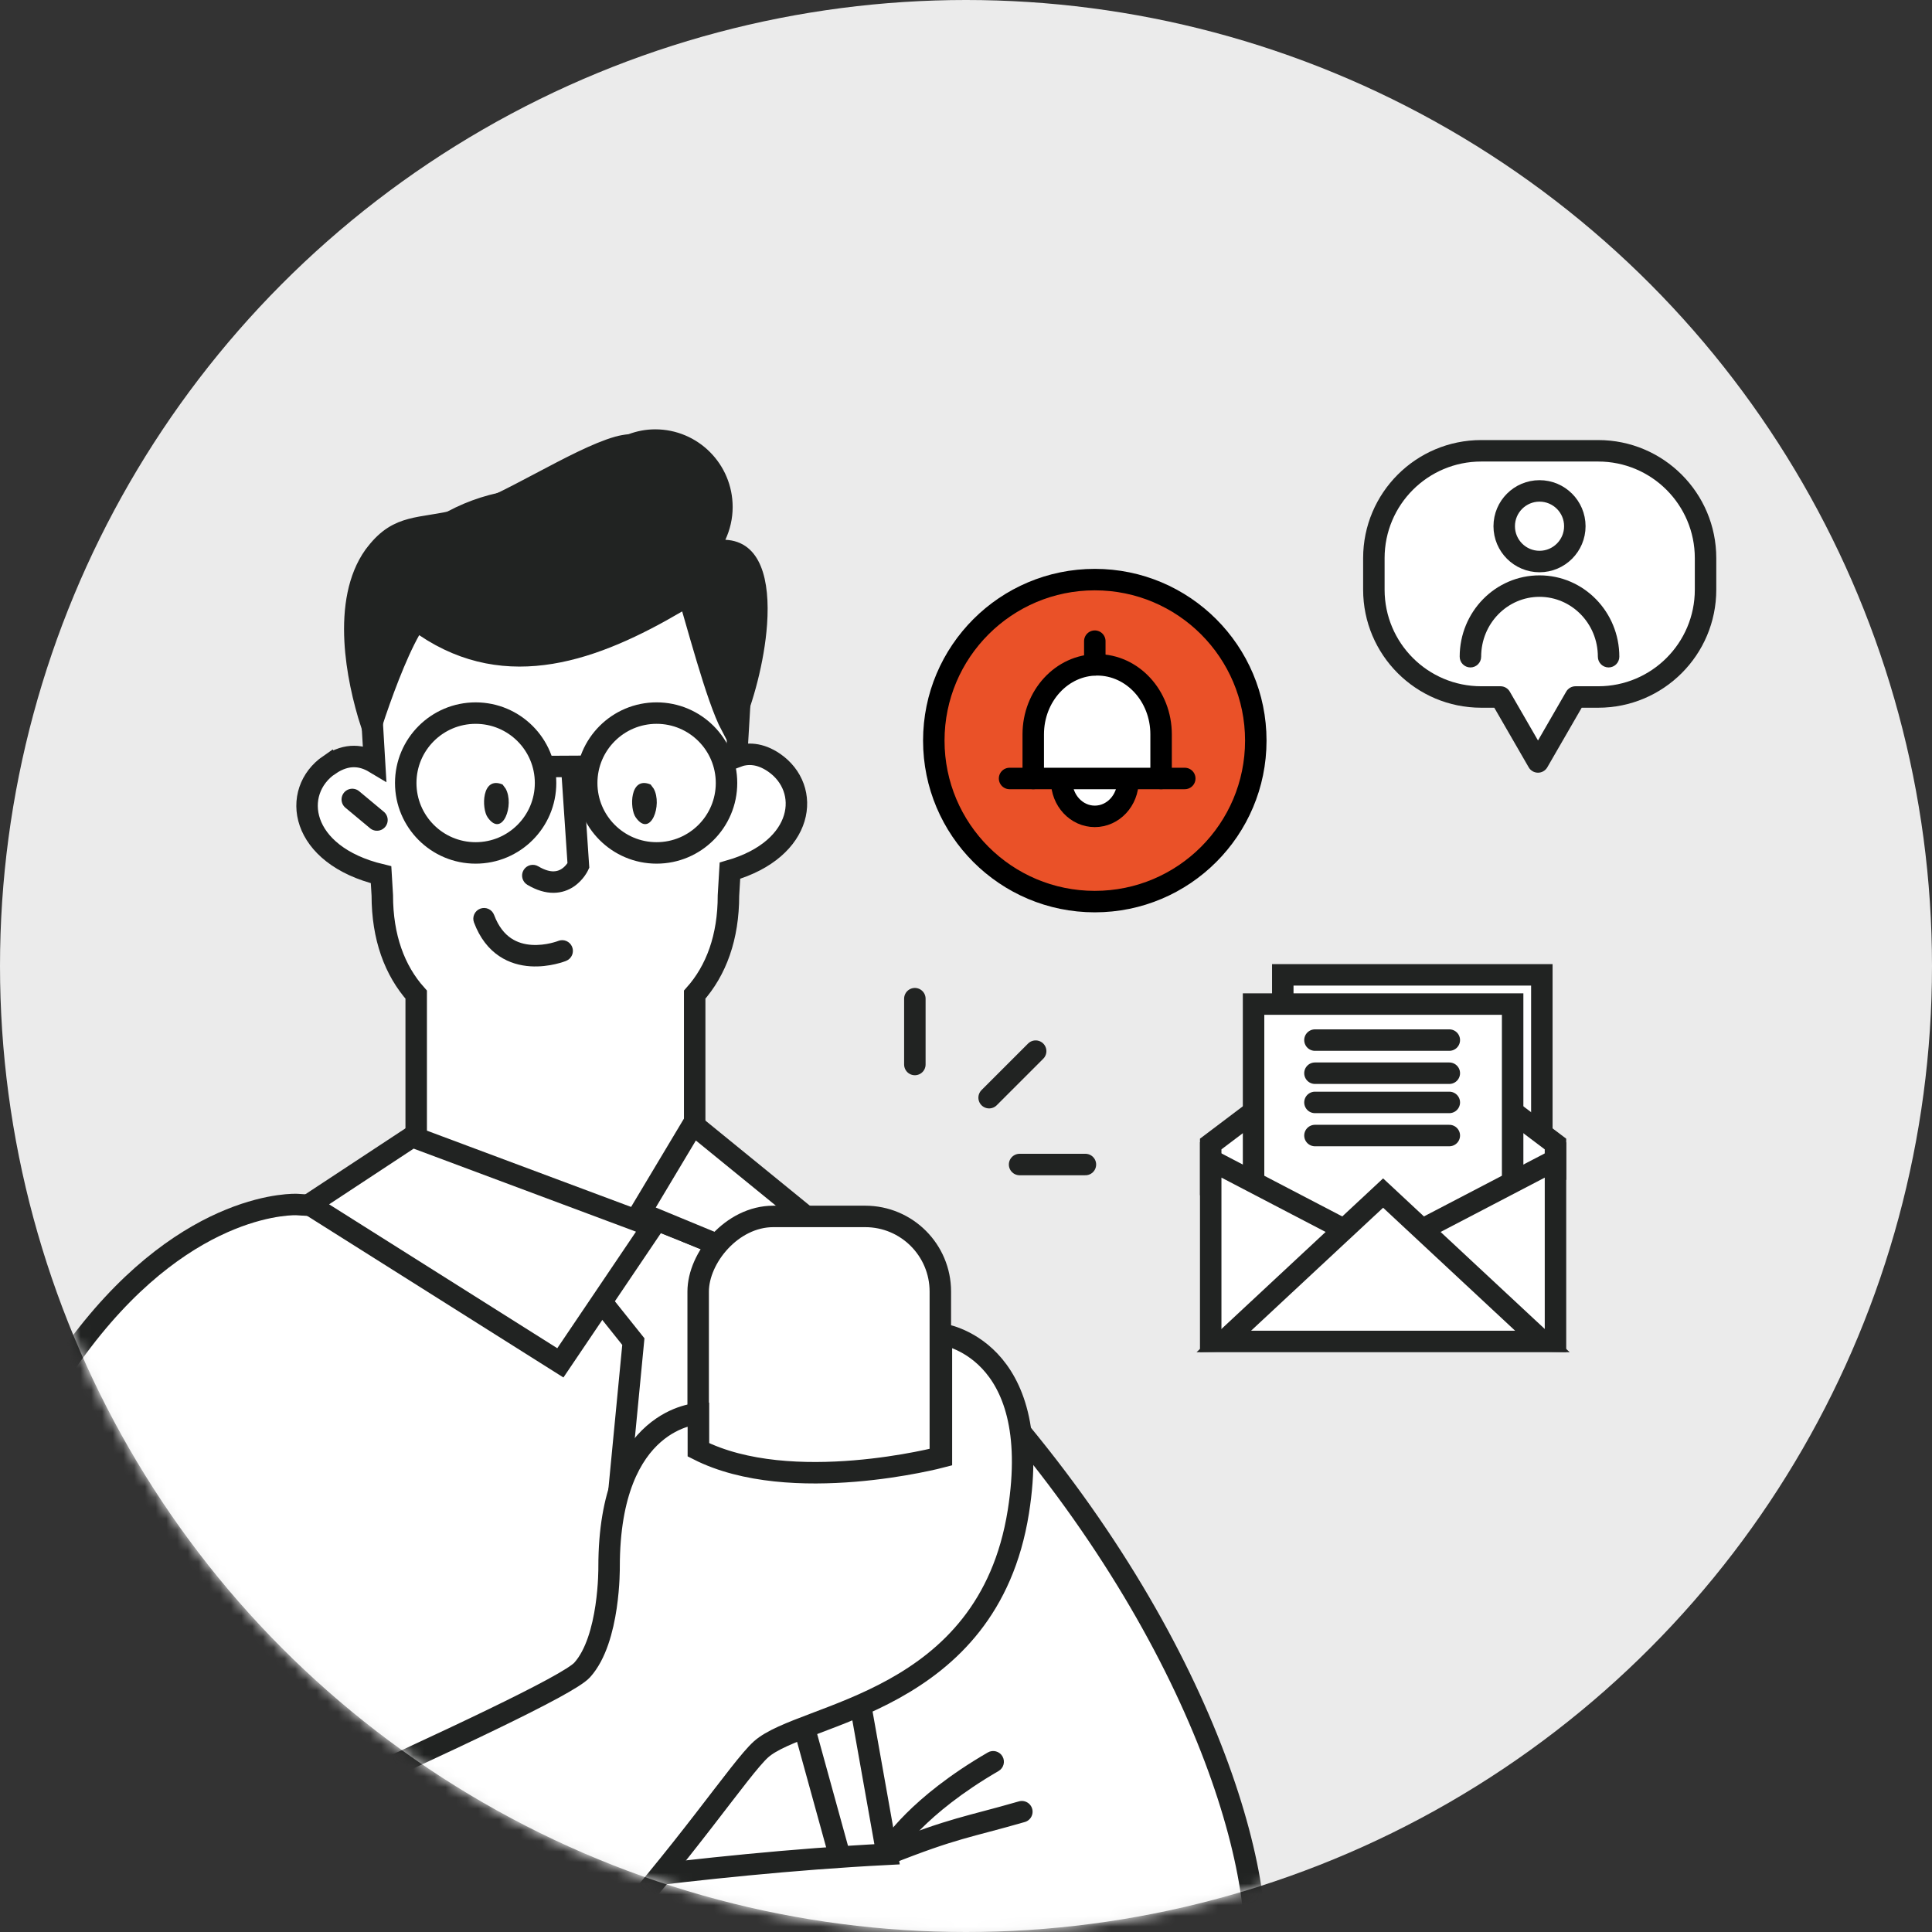 <svg width="180" height="180" viewBox="0 0 180 180" fill="none" xmlns="http://www.w3.org/2000/svg">
<rect x="0" y="0" width="180" height="180" fill="#333333" stroke="none"/>
<circle cx="90" cy="90" r="90" fill="#EBEBEB"/>
<mask id="mask0_2600_47795" style="mask-type:alpha" maskUnits="userSpaceOnUse" x="0" y="0" width="180" height="180">
<circle cx="90" cy="90" r="90" fill="#EBEBEB"/>
</mask>
<g mask="url(#mask0_2600_47795)">
<line x1="85.235" y1="93.045" x2="85.235" y2="99.177" stroke="#212322" stroke-width="2" stroke-linecap="round"/>
<line x1="96.49" y1="97.932" x2="92.154" y2="102.268" stroke="#212322" stroke-width="2" stroke-linecap="round"/>
<line x1="101.125" y1="108.496" x2="94.993" y2="108.496" stroke="#212322" stroke-width="2" stroke-linecap="round"/>
<path d="M100.08 220.078C100.08 220.078 97.781 138.276 77.55 115.424L27.666 112.223C27.666 112.223 -11.904 110.093 -13.539 220.078L100.08 220.078Z" fill="white" stroke="#212322" stroke-width="2" stroke-miterlimit="10"/>
<path d="M30.701 71.257C32.345 70.134 33.776 70.38 34.895 71.05L34.341 61.645C34.341 52.654 41.665 46.454 50.71 46.454L52.782 45.364C61.822 45.364 69.146 52.654 69.146 61.645L68.625 70.505C69.618 70.134 70.796 70.151 72.112 71.05C75.631 73.466 74.99 79.104 68.006 81.121L67.869 83.433C67.869 87.32 66.734 90.412 64.722 92.669L64.722 112.303C64.722 119.004 59.262 115.133 52.519 115.133L50.979 113.857C44.236 113.857 38.776 113.732 38.776 107.025L38.776 92.669C36.758 90.412 35.618 87.315 35.618 83.422L35.503 81.497C27.867 79.665 27.066 73.738 30.695 71.247L30.701 71.257Z" fill="white" stroke="#212322" stroke-width="2" stroke-miterlimit="10"/>
<path d="M54.294 71.397L50.825 71.416" stroke="#212322" stroke-width="2" stroke-linecap="round" stroke-linejoin="round"/>
<path d="M32.821 74.484L35.12 76.399" stroke="#212322" stroke-width="2" stroke-linecap="round" stroke-linejoin="round"/>
<path d="M46.825 73.091C44.864 72.261 44.847 75.342 45.439 76.159C46.819 78.115 47.952 74.974 47.107 73.472L46.825 73.091Z" fill="#212322"/>
<path d="M60.618 73.091C58.657 72.261 58.641 75.342 59.232 76.159C60.612 78.115 61.745 74.974 60.9 73.472L60.618 73.091Z" fill="#212322"/>
<path d="M35.058 51.538L34.853 51.802C33.387 53.867 32.924 56.692 33.085 59.728C33.229 62.432 33.864 65.192 34.607 67.494C35.509 64.74 36.859 61.044 38.183 58.687L38.715 57.739L39.615 58.348C47.291 63.537 55.387 60.602 63.051 56.102L64.162 55.449L64.518 56.688C64.574 56.882 64.63 57.076 64.685 57.27C65.486 60.058 66.271 62.793 67.022 64.928C67.419 66.059 67.794 66.983 68.14 67.641C69.2 65.198 70.227 61.475 70.467 58.125C70.611 56.109 70.459 54.354 69.952 53.127C69.704 52.526 69.386 52.089 69.011 51.796C68.645 51.51 68.172 51.319 67.532 51.289L66.048 51.218L66.673 49.87C67.046 49.064 67.26 48.174 67.26 47.237C67.26 43.788 64.477 41 61.047 41C60.298 41 59.583 41.14 58.908 41.391L58.788 41.435L58.661 41.448C58.282 41.487 57.92 41.553 57.589 41.645C55.655 42.194 53.056 43.568 50.328 45.01L50.297 45.027C47.662 46.42 44.891 47.886 42.788 48.439L42.787 48.439C41.887 48.675 41.057 48.811 40.315 48.93L40.23 48.944C39.51 49.059 38.895 49.157 38.311 49.314C37.168 49.619 36.143 50.146 35.058 51.538Z" fill="#212322" stroke="#212322" stroke-width="2"/>
<path d="M55.81 120.991L60.937 113.564L66.799 115.903L65.2 125.67L78.239 172.951L75.366 183.104L66.799 186.936L53.526 181.955L59.008 124.994L55.81 120.991Z" fill="white" stroke="#212322" stroke-width="2" stroke-miterlimit="10"/>
<path d="M52.284 71.7C52.247 71.149 52.663 70.672 53.215 70.635C53.766 70.598 54.242 71.015 54.279 71.566L52.284 71.7ZM53.888 80.646L54.885 80.579L54.903 80.833L54.796 81.064L53.888 80.646ZM49.13 82.434C48.655 82.151 48.499 81.537 48.782 81.063C49.065 80.588 49.678 80.433 50.153 80.715L49.13 82.434ZM54.279 71.566L54.885 80.579L52.89 80.713L52.284 71.7L54.279 71.566ZM53.888 80.646C54.796 81.064 54.796 81.064 54.796 81.065C54.796 81.065 54.795 81.066 54.795 81.066C54.795 81.067 54.794 81.067 54.794 81.068C54.793 81.07 54.792 81.072 54.791 81.074C54.789 81.078 54.787 81.083 54.785 81.088C54.779 81.099 54.773 81.113 54.764 81.129C54.748 81.16 54.727 81.202 54.699 81.251C54.643 81.349 54.563 81.48 54.456 81.628C54.245 81.919 53.913 82.3 53.441 82.613C52.96 82.932 52.336 83.177 51.576 83.182C50.82 83.187 50.002 82.953 49.13 82.434L50.153 80.715C50.779 81.088 51.242 81.184 51.563 81.182C51.88 81.18 52.13 81.082 52.336 80.946C52.551 80.804 52.719 80.618 52.836 80.456C52.892 80.377 52.933 80.31 52.958 80.267C52.97 80.245 52.978 80.23 52.981 80.223C52.983 80.219 52.984 80.218 52.983 80.219C52.983 80.219 52.983 80.22 52.982 80.222C52.982 80.222 52.981 80.223 52.981 80.224C52.981 80.225 52.98 80.225 52.98 80.226C52.98 80.226 52.98 80.227 52.98 80.227C52.979 80.227 52.979 80.228 53.888 80.646Z" fill="#212322"/>
<path d="M52.002 87.666C52.514 87.459 53.097 87.706 53.304 88.218C53.511 88.73 53.264 89.313 52.752 89.52L52.002 87.666ZM44.161 85.946C43.967 85.429 44.228 84.852 44.745 84.658C45.262 84.464 45.839 84.725 46.033 85.242L44.161 85.946ZM52.377 88.593C52.752 89.52 52.752 89.52 52.751 89.521C52.751 89.521 52.751 89.521 52.75 89.521C52.749 89.521 52.749 89.522 52.748 89.522C52.746 89.523 52.744 89.524 52.741 89.525C52.736 89.527 52.73 89.529 52.722 89.532C52.707 89.538 52.687 89.546 52.662 89.555C52.612 89.573 52.542 89.598 52.455 89.626C52.281 89.683 52.035 89.756 51.736 89.825C51.143 89.961 50.313 90.088 49.398 90.027C48.48 89.966 47.447 89.714 46.493 89.068C45.529 88.417 44.711 87.408 44.161 85.946L46.033 85.242C46.453 86.36 47.03 87.017 47.613 87.412C48.205 87.812 48.872 87.987 49.531 88.031C50.193 88.075 50.819 87.984 51.288 87.876C51.52 87.823 51.707 87.767 51.833 87.726C51.895 87.705 51.942 87.689 51.971 87.678C51.986 87.672 51.995 87.669 52.001 87.667C52.003 87.666 52.005 87.665 52.005 87.665C52.005 87.665 52.005 87.665 52.004 87.665C52.004 87.665 52.004 87.666 52.003 87.666C52.003 87.666 52.003 87.666 52.003 87.666C52.002 87.666 52.002 87.666 52.377 88.593Z" fill="#212322"/>
<path d="M66.822 115.951L74.051 124.292L77.649 115.41L64.567 104.752L59.642 112.983L66.822 115.951Z" fill="white" stroke="#212322" stroke-width="2" stroke-miterlimit="10"/>
<path d="M60.792 114.26L38.416 105.901L28.816 112.223L52.207 126.974L60.792 114.26Z" fill="white" stroke="#212322" stroke-width="2" stroke-miterlimit="10"/>
<path d="M20.72 154.425C20.795 153.878 21.3 153.495 21.847 153.57C22.394 153.645 22.777 154.15 22.702 154.697L20.72 154.425ZM20.994 167.148C20.919 167.695 20.415 168.078 19.867 168.003C19.32 167.928 18.938 167.424 19.012 166.876L20.994 167.148ZM22.702 154.697L20.994 167.148L19.012 166.876L20.72 154.425L22.702 154.697Z" fill="#212322"/>
<path d="M61.174 79.464C57.577 79.464 54.661 76.548 54.661 72.951C54.661 69.354 57.577 66.437 61.174 66.437C64.771 66.437 67.688 69.354 67.688 72.951C67.688 76.548 64.771 79.464 61.174 79.464Z" stroke="#212322" stroke-width="2" stroke-miterlimit="10"/>
<path d="M44.315 79.465C40.717 79.465 37.801 76.548 37.801 72.951C37.801 69.354 40.717 66.438 44.315 66.438C47.912 66.438 50.828 69.354 50.828 72.951C50.828 76.548 47.912 79.465 44.315 79.465Z" stroke="#212322" stroke-width="2" stroke-miterlimit="10"/>
<path d="M22.056 197.421L47.156 176.57C47.156 176.57 64.954 173.665 82.647 172.759L78.624 150.154L93.283 131.281C113.026 154.21 118.854 176.969 116.469 185.339C112.326 209.337 25.503 202.682 22.056 197.421Z" fill="white"/>
<path d="M95.203 168.792C90.142 170.252 88.922 170.264 82.647 172.759M82.647 172.759C64.954 173.665 47.156 176.57 47.156 176.57L22.056 197.421C25.503 202.682 112.326 209.337 116.469 185.339C118.854 176.969 113.026 154.21 93.283 131.281L78.624 150.154L82.647 172.759Z" stroke="#212322" stroke-width="2" stroke-linecap="round"/>
<rect width="22.562" height="32.95" rx="7" transform="matrix(-1 2.18557e-08 2.18557e-08 1 87.609 113.331)" fill="white" stroke="#212322" stroke-width="2" stroke-miterlimit="10"/>
<path d="M87.709 135.748C87.709 135.748 73.704 139.453 65.065 135.072L65.065 131.711C65.065 131.711 56.747 131.984 56.747 145.978C56.747 145.978 56.834 152.726 54.236 155.591C51.638 158.455 8.426 176.851 -1.536 182.312C-15.356 189.879 -12.294 224.866 19.98 209.181C50.293 194.451 67.021 166.469 70.899 162.988C74.777 159.508 92.017 158.809 94.877 140.849C97.323 125.475 87.709 124.292 87.709 124.292L87.709 135.748Z" fill="white" stroke="#212322" stroke-width="2" stroke-miterlimit="10"/>
<path d="M83.057 172.118C83.057 172.118 85.378 168.289 92.531 164.139L83.057 172.118Z" fill="white"/>
<path d="M83.912 172.636C83.625 173.109 83.01 173.259 82.538 172.973C82.066 172.687 81.915 172.072 82.202 171.599L83.912 172.636ZM92.03 163.274C92.507 162.996 93.119 163.159 93.397 163.637C93.674 164.114 93.511 164.726 93.033 165.003L92.03 163.274ZM83.057 172.118C82.202 171.599 82.202 171.599 82.202 171.599C82.202 171.598 82.202 171.598 82.203 171.598C82.203 171.597 82.203 171.596 82.204 171.596C82.205 171.594 82.206 171.592 82.207 171.591C82.209 171.587 82.212 171.582 82.216 171.576C82.223 171.565 82.232 171.55 82.244 171.532C82.268 171.495 82.302 171.443 82.346 171.379C82.434 171.25 82.565 171.069 82.742 170.841C83.096 170.385 83.637 169.746 84.404 168.978C85.94 167.441 88.377 165.393 92.03 163.274L93.033 165.003C89.533 167.035 87.233 168.976 85.819 170.391C85.112 171.099 84.626 171.676 84.321 172.068C84.168 172.264 84.061 172.414 83.995 172.511C83.962 172.56 83.938 172.595 83.925 172.616C83.918 172.627 83.913 172.634 83.911 172.637C83.91 172.639 83.91 172.64 83.91 172.639C83.91 172.639 83.91 172.639 83.91 172.639C83.91 172.638 83.911 172.638 83.911 172.638C83.911 172.637 83.911 172.637 83.911 172.637C83.912 172.637 83.912 172.636 83.057 172.118Z" fill="#212322"/>
<path d="M27.474 168.146C22.94 166.358 12.148 166.476 5.251 178.89" stroke="#212322" stroke-width="2" stroke-linecap="round"/>
<path d="M102 84C110.284 84 117 77.284 117 69C117 60.716 110.284 54 102 54C93.716 54 87 60.716 87 69C87 77.284 93.716 84 102 84Z" fill="#EA5128" stroke="black" stroke-width="2" stroke-miterlimit="10"/>
<path d="M105.089 72.75C105.089 74.576 103.704 76.059 102 76.059C100.296 76.059 98.912 74.576 98.912 72.75C98.912 70.924 100.296 69.441 102 69.441C103.704 69.441 105.089 70.924 105.089 72.75Z" fill="white" stroke="black" stroke-width="2" stroke-miterlimit="10"/>
<path d="M96.265 72.529V68.417C96.265 64.839 98.931 61.941 102.221 61.941C105.51 61.941 108.176 64.839 108.176 68.417V72.529" fill="white"/>
<path d="M96.265 72.529V68.417C96.265 64.839 98.931 61.941 102.221 61.941C105.51 61.941 108.176 64.839 108.176 68.417V72.529" stroke="black" stroke-width="2" stroke-miterlimit="10" stroke-linecap="round"/>
<path d="M94.059 72.529H110.382" stroke="black" stroke-width="2" stroke-miterlimit="10" stroke-linecap="round"/>
<path d="M102 59.735V61.941" stroke="black" stroke-width="2" stroke-miterlimit="10" stroke-linecap="round"/>
<path fill-rule="evenodd" clip-rule="evenodd" d="M138 42C132.477 42 128 46.477 128 52V54.937C128 60.46 132.477 64.937 138 64.937H139.797L143.292 70.99L146.786 64.937H148.902C154.425 64.937 158.902 60.46 158.902 54.937V52C158.902 46.477 154.425 42 148.902 42H138Z" fill="white"/>
<path d="M139.797 64.937L140.663 64.437C140.484 64.128 140.154 63.937 139.797 63.937V64.937ZM143.292 70.99L142.426 71.49C142.604 71.8 142.934 71.99 143.292 71.99C143.649 71.99 143.979 71.8 144.158 71.49L143.292 70.99ZM146.786 64.937V63.937C146.429 63.937 146.099 64.128 145.92 64.437L146.786 64.937ZM129 52C129 47.029 133.029 43 138 43V41C131.925 41 127 45.925 127 52H129ZM129 54.937V52H127V54.937H129ZM138 63.937C133.029 63.937 129 59.908 129 54.937H127C127 61.013 131.925 65.937 138 65.937V63.937ZM139.797 63.937H138V65.937H139.797V63.937ZM144.158 70.49L140.663 64.437L138.931 65.437L142.426 71.49L144.158 70.49ZM145.92 64.437L142.426 70.49L144.158 71.49L147.652 65.437L145.92 64.437ZM148.902 63.937H146.786V65.937H148.902V63.937ZM157.902 54.937C157.902 59.908 153.872 63.937 148.902 63.937V65.937C154.977 65.937 159.902 61.013 159.902 54.937H157.902ZM157.902 52V54.937H159.902V52H157.902ZM148.902 43C153.872 43 157.902 47.029 157.902 52H159.902C159.902 45.925 154.977 41 148.902 41V43ZM138 43H148.902V41H138V43Z" fill="#212322"/>
<path d="M146.723 49.027C146.723 50.842 145.248 52.316 143.433 52.316C141.618 52.316 140.144 50.842 140.144 49.027C140.144 47.211 141.618 45.737 143.433 45.737C145.248 45.737 146.723 47.211 146.723 49.027Z" fill="white" stroke="#212322" stroke-width="2" stroke-miterlimit="10"/>
<path d="M135.996 61.184C135.996 61.736 136.444 62.184 136.996 62.184C137.548 62.184 137.996 61.736 137.996 61.184H135.996ZM148.869 61.184C148.869 61.736 149.317 62.184 149.869 62.184C150.421 62.184 150.869 61.736 150.869 61.184H148.869ZM137.996 61.184C137.996 58.081 140.45 55.605 143.432 55.605V53.605C139.304 53.605 135.996 57.018 135.996 61.184H137.996ZM143.432 55.605C146.415 55.605 148.869 58.081 148.869 61.184H150.869C150.869 57.018 147.561 53.605 143.432 53.605V55.605Z" fill="#212322"/>
<path d="M143.65 90.825H119.514V120.769H143.65V90.825Z" fill="white" stroke="#212322" stroke-width="2" stroke-miterlimit="10"/>
<path d="M112.799 106.586L128.856 94.455L144.92 106.586V109.335L128.863 118.591L112.799 110.728V106.586Z" fill="white" stroke="#212322" stroke-width="2" stroke-miterlimit="10"/>
<path d="M140.929 93.547H116.792V120.225H140.929V93.547Z" fill="white" stroke="#212322" stroke-width="2" stroke-miterlimit="10"/>
<path d="M112.799 116.395V124.943L121.699 124.727L120.784 120.561L128.769 116.395L120.784 112.232L112.799 108.066V116.395Z" fill="white" stroke="#212322" stroke-width="2" stroke-miterlimit="10"/>
<path d="M144.921 116.395V124.943L136.019 124.727L136.936 120.561L128.951 116.395L136.936 112.232L144.921 108.066V116.395Z" fill="white" stroke="#212322" stroke-width="2" stroke-miterlimit="10"/>
<path d="M128.861 124.98H114.019L121.439 118.068L128.861 111.155L136.281 118.068L143.701 124.98H128.861Z" fill="white" stroke="#212322" stroke-width="2" stroke-miterlimit="10"/>
<line x1="122.511" y1="96.903" x2="135.029" y2="96.903" stroke="#212322" stroke-width="2" stroke-linecap="round"/>
<line x1="122.511" y1="99.988" x2="135.029" y2="99.988" stroke="#212322" stroke-width="2" stroke-linecap="round"/>
<line x1="122.511" y1="102.71" x2="135.029" y2="102.71" stroke="#212322" stroke-width="2" stroke-linecap="round"/>
<line x1="122.511" y1="105.795" x2="135.029" y2="105.795" stroke="#212322" stroke-width="2" stroke-linecap="round"/>
</g>
</svg>
